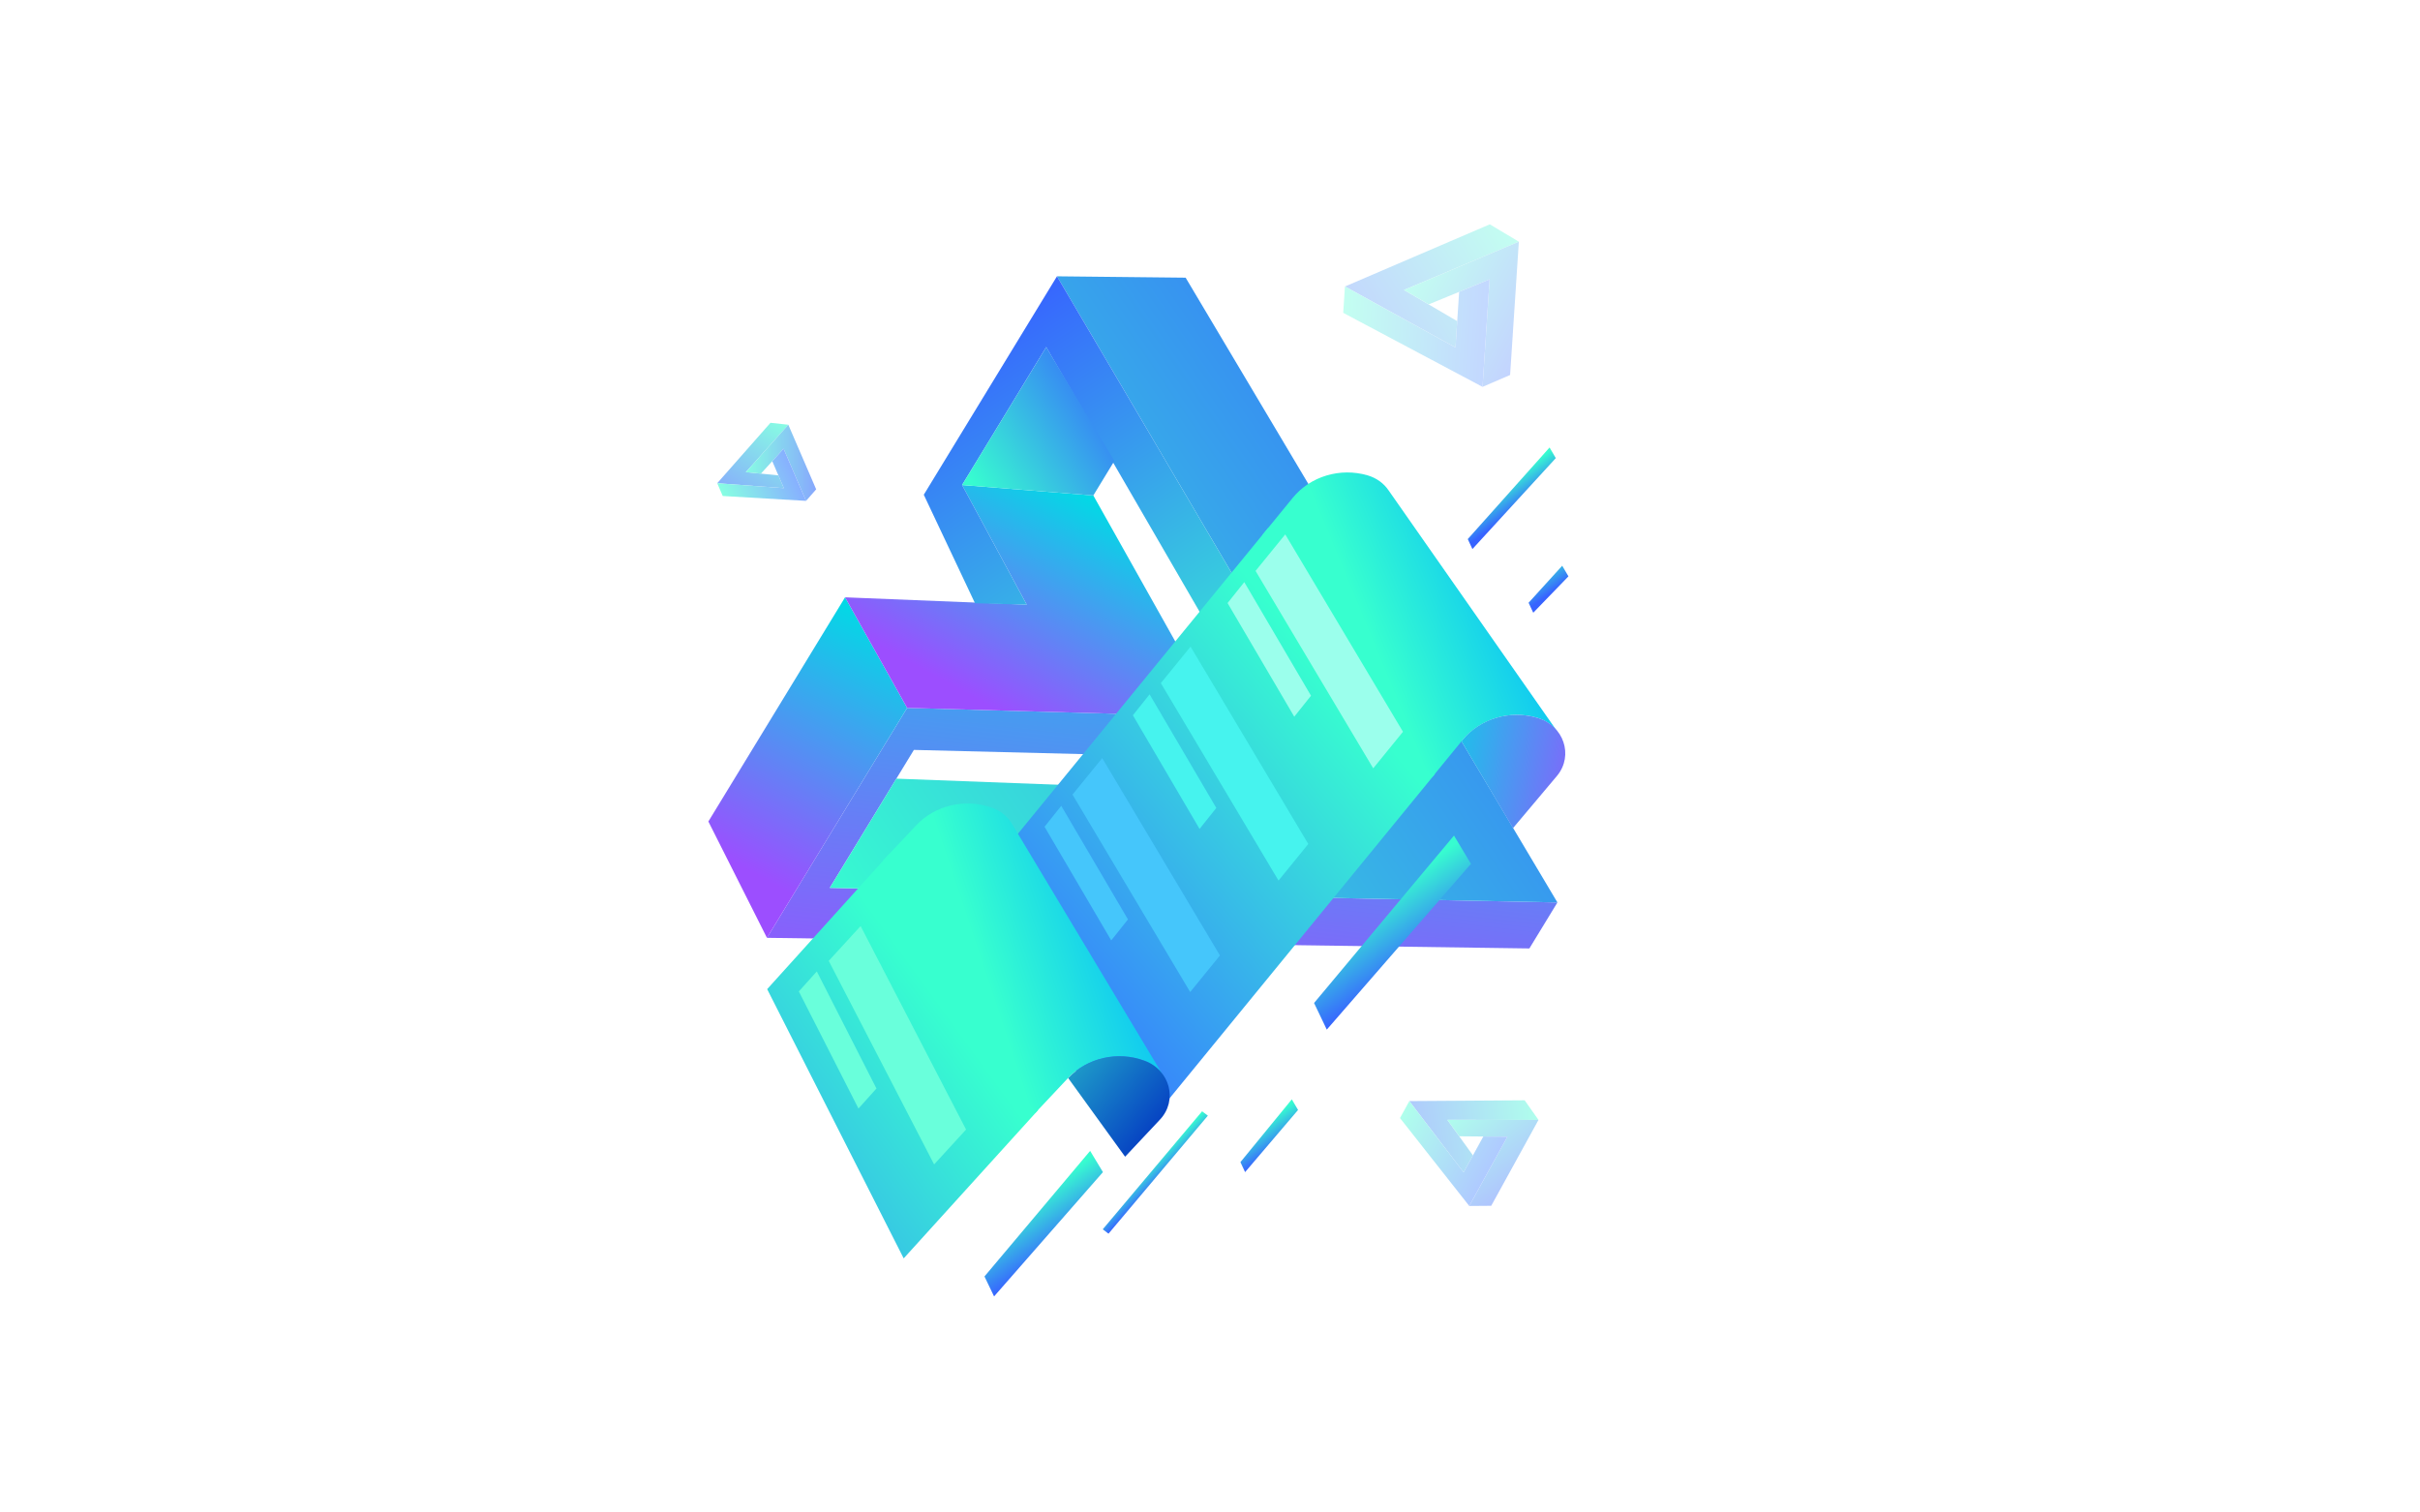 <?xml version="1.0" encoding="UTF-8"?> <svg xmlns="http://www.w3.org/2000/svg" width="560" height="350" viewBox="0 0 560 350" fill="none"> <rect width="1.671" height="35.699" transform="matrix(0.798 0.603 0.644 -0.765 255.18 284.473)" fill="url(#paint0_linear_33_743)"></rect> <path d="M227.811 295.382L230.034 300L255.226 271.234L252.262 266.323L227.811 295.382Z" fill="url(#paint1_linear_33_743)"></path> <path d="M287.039 268.926L288.121 271.235L300.376 256.852L298.934 254.396L287.039 268.926Z" fill="url(#paint2_linear_33_743)"></path> <path d="M339.645 124.748L340.726 127.057L360.02 106.009L358.578 103.554L339.645 124.748Z" fill="url(#paint3_linear_33_743)"></path> <path d="M353.722 139.481L354.803 141.79L362.944 133.371L361.502 130.915L353.722 139.481Z" fill="url(#paint4_linear_33_743)"></path> <path d="M209.916 163.813L281.731 165.83L276.054 175.141L211.48 173.535L192.015 205.459L360.394 208.836L353.906 219.477L177.476 217.019L209.916 163.813Z" fill="url(#paint5_linear_33_743)"></path> <path d="M163.921 190.1L177.475 217.019L209.916 163.813L195.55 138.224L163.921 190.1Z" fill="url(#paint6_linear_33_743)"></path> <path d="M360.395 208.836L192.016 205.459L207.425 180.186L315.444 184.261L244.588 63.941L274.362 64.257L360.395 208.836Z" fill="url(#paint7_linear_33_743)"></path> <path d="M195.55 138.224L209.915 163.812L281.73 165.83L253 114.652L222.632 112.238L237.591 139.925L195.55 138.224Z" fill="url(#paint8_linear_33_743)"></path> <path d="M225.622 139.589L237.591 139.925L222.632 112.238L242.096 80.314L302.075 183.812L315.444 184.261L244.588 63.941L213.769 114.487L225.622 139.589Z" fill="url(#paint9_linear_33_743)"></path> <path d="M242.096 80.314L222.632 112.238L253 114.652L257.866 106.671L242.096 80.314Z" fill="url(#paint10_linear_33_743)"></path> <path d="M332.039 179.117L293.426 122.199L224.348 206.631L260.331 266.763L332.039 179.117Z" fill="url(#paint11_linear_33_743)"></path> <path d="M292.157 123.749L299.159 115.191C303.234 110.21 310.121 108.153 316.457 109.995C318.586 110.622 320.267 111.892 321.348 113.509L360.396 169.319C359.312 167.85 357.711 166.676 355.7 166.098C349.382 164.233 342.476 166.313 338.401 171.294L331.553 179.665L331.4 179.852" fill="url(#paint12_linear_33_743)"></path> <path d="M355.819 166.125C361.841 167.894 364.18 174.795 360.347 179.48L350.114 191.638L338.194 171.542L338.462 171.206C342.524 166.241 349.467 164.225 355.819 166.125Z" fill="url(#paint13_linear_33_743)"></path> <path d="M297.413 123.664L324.657 169.335L317.769 177.796L290.539 132.109L297.413 123.664Z" fill="#9BFFEC"></path> <path d="M275.501 149.636L302.745 195.307L295.858 203.768L268.627 158.081L275.501 149.636Z" fill="#46F3EE"></path> <path d="M255.058 175.432L282.302 221.103L275.415 229.563L248.184 183.876L255.058 175.432Z" fill="#45C6FB"></path> <path d="M287.934 134.705L303.373 160.992L299.499 165.847L284.067 139.55L287.934 134.705Z" fill="#9BFFEC"></path> <path d="M266.022 160.677L281.461 186.965L277.587 191.82L262.156 165.522L266.022 160.677Z" fill="#46F3EE"></path> <path d="M245.58 186.472L261.019 212.76L257.145 217.615L241.714 191.317L245.58 186.472Z" fill="#45C6FB"></path> <path d="M304.081 232.102L307.024 238.26L340.386 199.906L336.461 193.357L304.081 232.102Z" fill="url(#paint14_linear_33_743)"></path> <path d="M240.208 256.9L205.761 197.633L177.525 228.896L209.118 291.2L240.208 256.9Z" fill="url(#paint15_linear_33_743)"></path> <path d="M199.152 214.295L223.555 261.384L216.161 269.453L191.773 222.348L199.152 214.295Z" fill="#69FFDB"></path> <path d="M189.014 224.797L202.817 251.888L198.653 256.522L184.857 229.422L189.014 224.797Z" fill="#69FFDB"></path> <path d="M204.385 199.098L211.984 191.01C216.406 186.302 223.424 184.692 229.614 186.937C231.693 187.699 233.278 189.074 234.242 190.756L269.202 248.946C268.226 247.411 266.712 246.136 264.747 245.431C258.578 243.164 251.539 244.796 247.117 249.504L239.684 257.416L239.518 257.593" fill="url(#paint16_linear_33_743)"></path> <path d="M264.865 245.465C270.746 247.616 272.586 254.652 268.426 259.08L260.354 267.672L247.184 249.475L247.205 249.453C251.613 244.76 258.663 243.161 264.865 245.465Z" fill="url(#paint17_linear_33_743)"></path> <g opacity="0.3" filter="url(#filter0_f_33_743)"> <path d="M351.469 55.926L344.743 51.909L311.227 66.296L336.809 80.414L337.209 74.319L324.889 67.1L351.469 55.926Z" fill="url(#paint18_linear_33_743)"></path> <path d="M351.468 55.925L324.888 67.1L330.604 70.433L344.699 64.643L343.068 89.523L349.446 86.776L351.468 55.925Z" fill="url(#paint19_linear_33_743)"></path> <path d="M344.699 64.644L337.651 67.539L336.807 80.414L311.225 66.297L310.826 72.393L343.068 89.523L344.699 64.644Z" fill="url(#paint20_linear_33_743)"></path> </g> <g opacity="0.4" filter="url(#filter1_f_33_743)"> <path d="M356.016 259.154L352.81 254.616L326.126 254.798L338.683 271.288L340.844 267.361L334.928 259.142L356.016 259.154Z" fill="url(#paint21_linear_33_743)"></path> <path d="M356.016 259.154L334.928 259.142L337.678 262.945L348.818 263.042L339.996 279.07L345.077 279.03L356.016 259.154Z" fill="url(#paint22_linear_33_743)"></path> <path d="M348.818 263.041L343.248 262.993L338.683 271.288L326.126 254.798L323.964 258.725L339.996 279.07L348.818 263.041Z" fill="url(#paint23_linear_33_743)"></path> </g> <g opacity="0.6" filter="url(#filter2_f_33_743)"> <path d="M182.42 98.285L178.292 97.841L165.971 111.821L181.395 112.962L180.121 110.007L172.593 109.26L182.42 98.285Z" fill="url(#paint24_linear_33_743)"></path> <path d="M182.42 98.286L172.592 109.261L176.081 109.6L181.325 103.844L186.525 115.903L188.868 113.238L182.42 98.286Z" fill="url(#paint25_linear_33_743)"></path> <path d="M181.325 103.844L178.703 106.722L181.394 112.962L165.97 111.821L167.244 114.776L186.525 115.902L181.325 103.844Z" fill="url(#paint26_linear_33_743)"></path> </g> <defs> <filter id="filter0_f_33_743" x="302.826" y="43.909" width="56.643" height="53.614" filterUnits="userSpaceOnUse" color-interpolation-filters="sRGB"> <feFlood flood-opacity="0" result="BackgroundImageFix"></feFlood> <feBlend mode="normal" in="SourceGraphic" in2="BackgroundImageFix" result="shape"></feBlend> <feGaussianBlur stdDeviation="4" result="effect1_foregroundBlur_33_743"></feGaussianBlur> </filter> <filter id="filter1_f_33_743" x="308.964" y="239.616" width="62.052" height="54.455" filterUnits="userSpaceOnUse" color-interpolation-filters="sRGB"> <feFlood flood-opacity="0" result="BackgroundImageFix"></feFlood> <feBlend mode="normal" in="SourceGraphic" in2="BackgroundImageFix" result="shape"></feBlend> <feGaussianBlur stdDeviation="7.5" result="effect1_foregroundBlur_33_743"></feGaussianBlur> </filter> <filter id="filter2_f_33_743" x="150.97" y="82.841" width="52.898" height="48.062" filterUnits="userSpaceOnUse" color-interpolation-filters="sRGB"> <feFlood flood-opacity="0" result="BackgroundImageFix"></feFlood> <feBlend mode="normal" in="SourceGraphic" in2="BackgroundImageFix" result="shape"></feBlend> <feGaussianBlur stdDeviation="7.5" result="effect1_foregroundBlur_33_743"></feGaussianBlur> </filter> <linearGradient id="paint0_linear_33_743" x1="1.484" y1="-2.558" x2="-3.152" y2="-2.147" gradientUnits="userSpaceOnUse"> <stop stop-color="#3763FF"></stop> <stop offset="1" stop-color="#37FCD0"></stop> </linearGradient> <linearGradient id="paint1_linear_33_743" x1="229.872" y1="300.139" x2="221.984" y2="288.704" gradientUnits="userSpaceOnUse"> <stop stop-color="#3763FF"></stop> <stop offset="1" stop-color="#37FCD0"></stop> </linearGradient> <linearGradient id="paint2_linear_33_743" x1="288.042" y1="271.305" x2="284.06" y2="265.689" gradientUnits="userSpaceOnUse"> <stop stop-color="#3763FF"></stop> <stop offset="1" stop-color="#37FCD0"></stop> </linearGradient> <linearGradient id="paint3_linear_33_743" x1="347.686" y1="120.462" x2="343.704" y2="114.846" gradientUnits="userSpaceOnUse"> <stop stop-color="#3763FF"></stop> <stop offset="1" stop-color="#37FCD0"></stop> </linearGradient> <linearGradient id="paint4_linear_33_743" x1="361.763" y1="135.194" x2="357.782" y2="129.579" gradientUnits="userSpaceOnUse"> <stop stop-color="#3763FF"></stop> <stop offset="1" stop-color="#37FCD0"></stop> </linearGradient> <linearGradient id="paint5_linear_33_743" x1="291.127" y1="108.287" x2="275.447" y2="245.425" gradientUnits="userSpaceOnUse"> <stop stop-color="#00DBE5"></stop> <stop offset="1" stop-color="#9C4EFF"></stop> </linearGradient> <linearGradient id="paint6_linear_33_743" x1="206.788" y1="144.368" x2="175.014" y2="202.487" gradientUnits="userSpaceOnUse"> <stop stop-color="#00DBE5"></stop> <stop offset="1" stop-color="#9C4EFF"></stop> </linearGradient> <linearGradient id="paint7_linear_33_743" x1="393.944" y1="116.287" x2="212.471" y2="241.041" gradientUnits="userSpaceOnUse"> <stop stop-color="#3763FF"></stop> <stop offset="1" stop-color="#37FCD0"></stop> </linearGradient> <linearGradient id="paint8_linear_33_743" x1="259.321" y1="118.108" x2="233.266" y2="165.765" gradientUnits="userSpaceOnUse"> <stop stop-color="#00DBE5"></stop> <stop offset="1" stop-color="#9C4EFF"></stop> </linearGradient> <linearGradient id="paint9_linear_33_743" x1="260.158" y1="51.203" x2="327.187" y2="152.269" gradientUnits="userSpaceOnUse"> <stop stop-color="#3763FF"></stop> <stop offset="1" stop-color="#37FCD0"></stop> </linearGradient> <linearGradient id="paint10_linear_33_743" x1="259.492" y1="85.27" x2="223.157" y2="109.031" gradientUnits="userSpaceOnUse"> <stop stop-color="#3763FF"></stop> <stop offset="1" stop-color="#37FCD0"></stop> </linearGradient> <linearGradient id="paint11_linear_33_743" x1="300.084" y1="147.049" x2="222.461" y2="212.049" gradientUnits="userSpaceOnUse"> <stop stop-color="#37FFCF"></stop> <stop offset="1" stop-color="#377BFF"></stop> </linearGradient> <linearGradient id="paint12_linear_33_743" x1="311.861" y1="134.761" x2="353.777" y2="117.435" gradientUnits="userSpaceOnUse"> <stop stop-color="#37FFCF"></stop> <stop offset="1" stop-color="#00B2FF"></stop> </linearGradient> <linearGradient id="paint13_linear_33_743" x1="327.478" y1="178.161" x2="370.733" y2="185.972" gradientUnits="userSpaceOnUse"> <stop stop-color="#00DBE5"></stop> <stop offset="1" stop-color="#9C4EFF"></stop> </linearGradient> <linearGradient id="paint14_linear_33_743" x1="306.809" y1="238.446" x2="296.267" y2="223.265" gradientUnits="userSpaceOnUse"> <stop stop-color="#3763FF"></stop> <stop offset="1" stop-color="#37FCD0"></stop> </linearGradient> <linearGradient id="paint15_linear_33_743" x1="210.624" y1="222.853" x2="128.416" y2="282.571" gradientUnits="userSpaceOnUse"> <stop stop-color="#37FFCF"></stop> <stop offset="1" stop-color="#377BFF"></stop> </linearGradient> <linearGradient id="paint16_linear_33_743" x1="223.254" y1="211.351" x2="266.395" y2="196.997" gradientUnits="userSpaceOnUse"> <stop stop-color="#37FFCF"></stop> <stop offset="1" stop-color="#00B2FF"></stop> </linearGradient> <linearGradient id="paint17_linear_33_743" x1="279.079" y1="256.688" x2="236.192" y2="221.084" gradientUnits="userSpaceOnUse"> <stop stop-color="#002BC1"></stop> <stop offset="1" stop-color="#37FCD0"></stop> </linearGradient> <linearGradient id="paint18_linear_33_743" x1="307.791" y1="75.46" x2="347.933" y2="50.242" gradientUnits="userSpaceOnUse"> <stop stop-color="#3763FF"></stop> <stop offset="1" stop-color="#37FCD0"></stop> </linearGradient> <linearGradient id="paint19_linear_33_743" x1="359.625" y1="72.326" x2="329.877" y2="56.627" gradientUnits="userSpaceOnUse"> <stop stop-color="#3763FF"></stop> <stop offset="1" stop-color="#37FCD0"></stop> </linearGradient> <linearGradient id="paint20_linear_33_743" x1="310.646" y1="75.13" x2="343.869" y2="77.308" gradientUnits="userSpaceOnUse"> <stop stop-color="#37FFCF"></stop> <stop offset="1" stop-color="#377BFF"></stop> </linearGradient> <linearGradient id="paint21_linear_33_743" x1="320.998" y1="259.911" x2="355.59" y2="255.573" gradientUnits="userSpaceOnUse"> <stop stop-color="#3763FF"></stop> <stop offset="1" stop-color="#37FCD0"></stop> </linearGradient> <linearGradient id="paint22_linear_33_743" x1="356.317" y1="272.296" x2="341.642" y2="253.479" gradientUnits="userSpaceOnUse"> <stop stop-color="#3763FF"></stop> <stop offset="1" stop-color="#37FCD0"></stop> </linearGradient> <linearGradient id="paint23_linear_33_743" x1="322.994" y1="260.489" x2="343.893" y2="271.99" gradientUnits="userSpaceOnUse"> <stop stop-color="#37FFCF"></stop> <stop offset="1" stop-color="#377BFF"></stop> </linearGradient> <linearGradient id="paint24_linear_33_743" x1="166.552" y1="116.872" x2="179.395" y2="96.371" gradientUnits="userSpaceOnUse"> <stop stop-color="#3763FF"></stop> <stop offset="1" stop-color="#37FCD0"></stop> </linearGradient> <linearGradient id="paint25_linear_33_743" x1="190.192" y1="104.25" x2="172.417" y2="103.992" gradientUnits="userSpaceOnUse"> <stop stop-color="#3763FF"></stop> <stop offset="1" stop-color="#37FCD0"></stop> </linearGradient> <linearGradient id="paint26_linear_33_743" x1="167.816" y1="116.102" x2="183.664" y2="109.268" gradientUnits="userSpaceOnUse"> <stop stop-color="#37FFCF"></stop> <stop offset="1" stop-color="#377BFF"></stop> </linearGradient> </defs> </svg> 